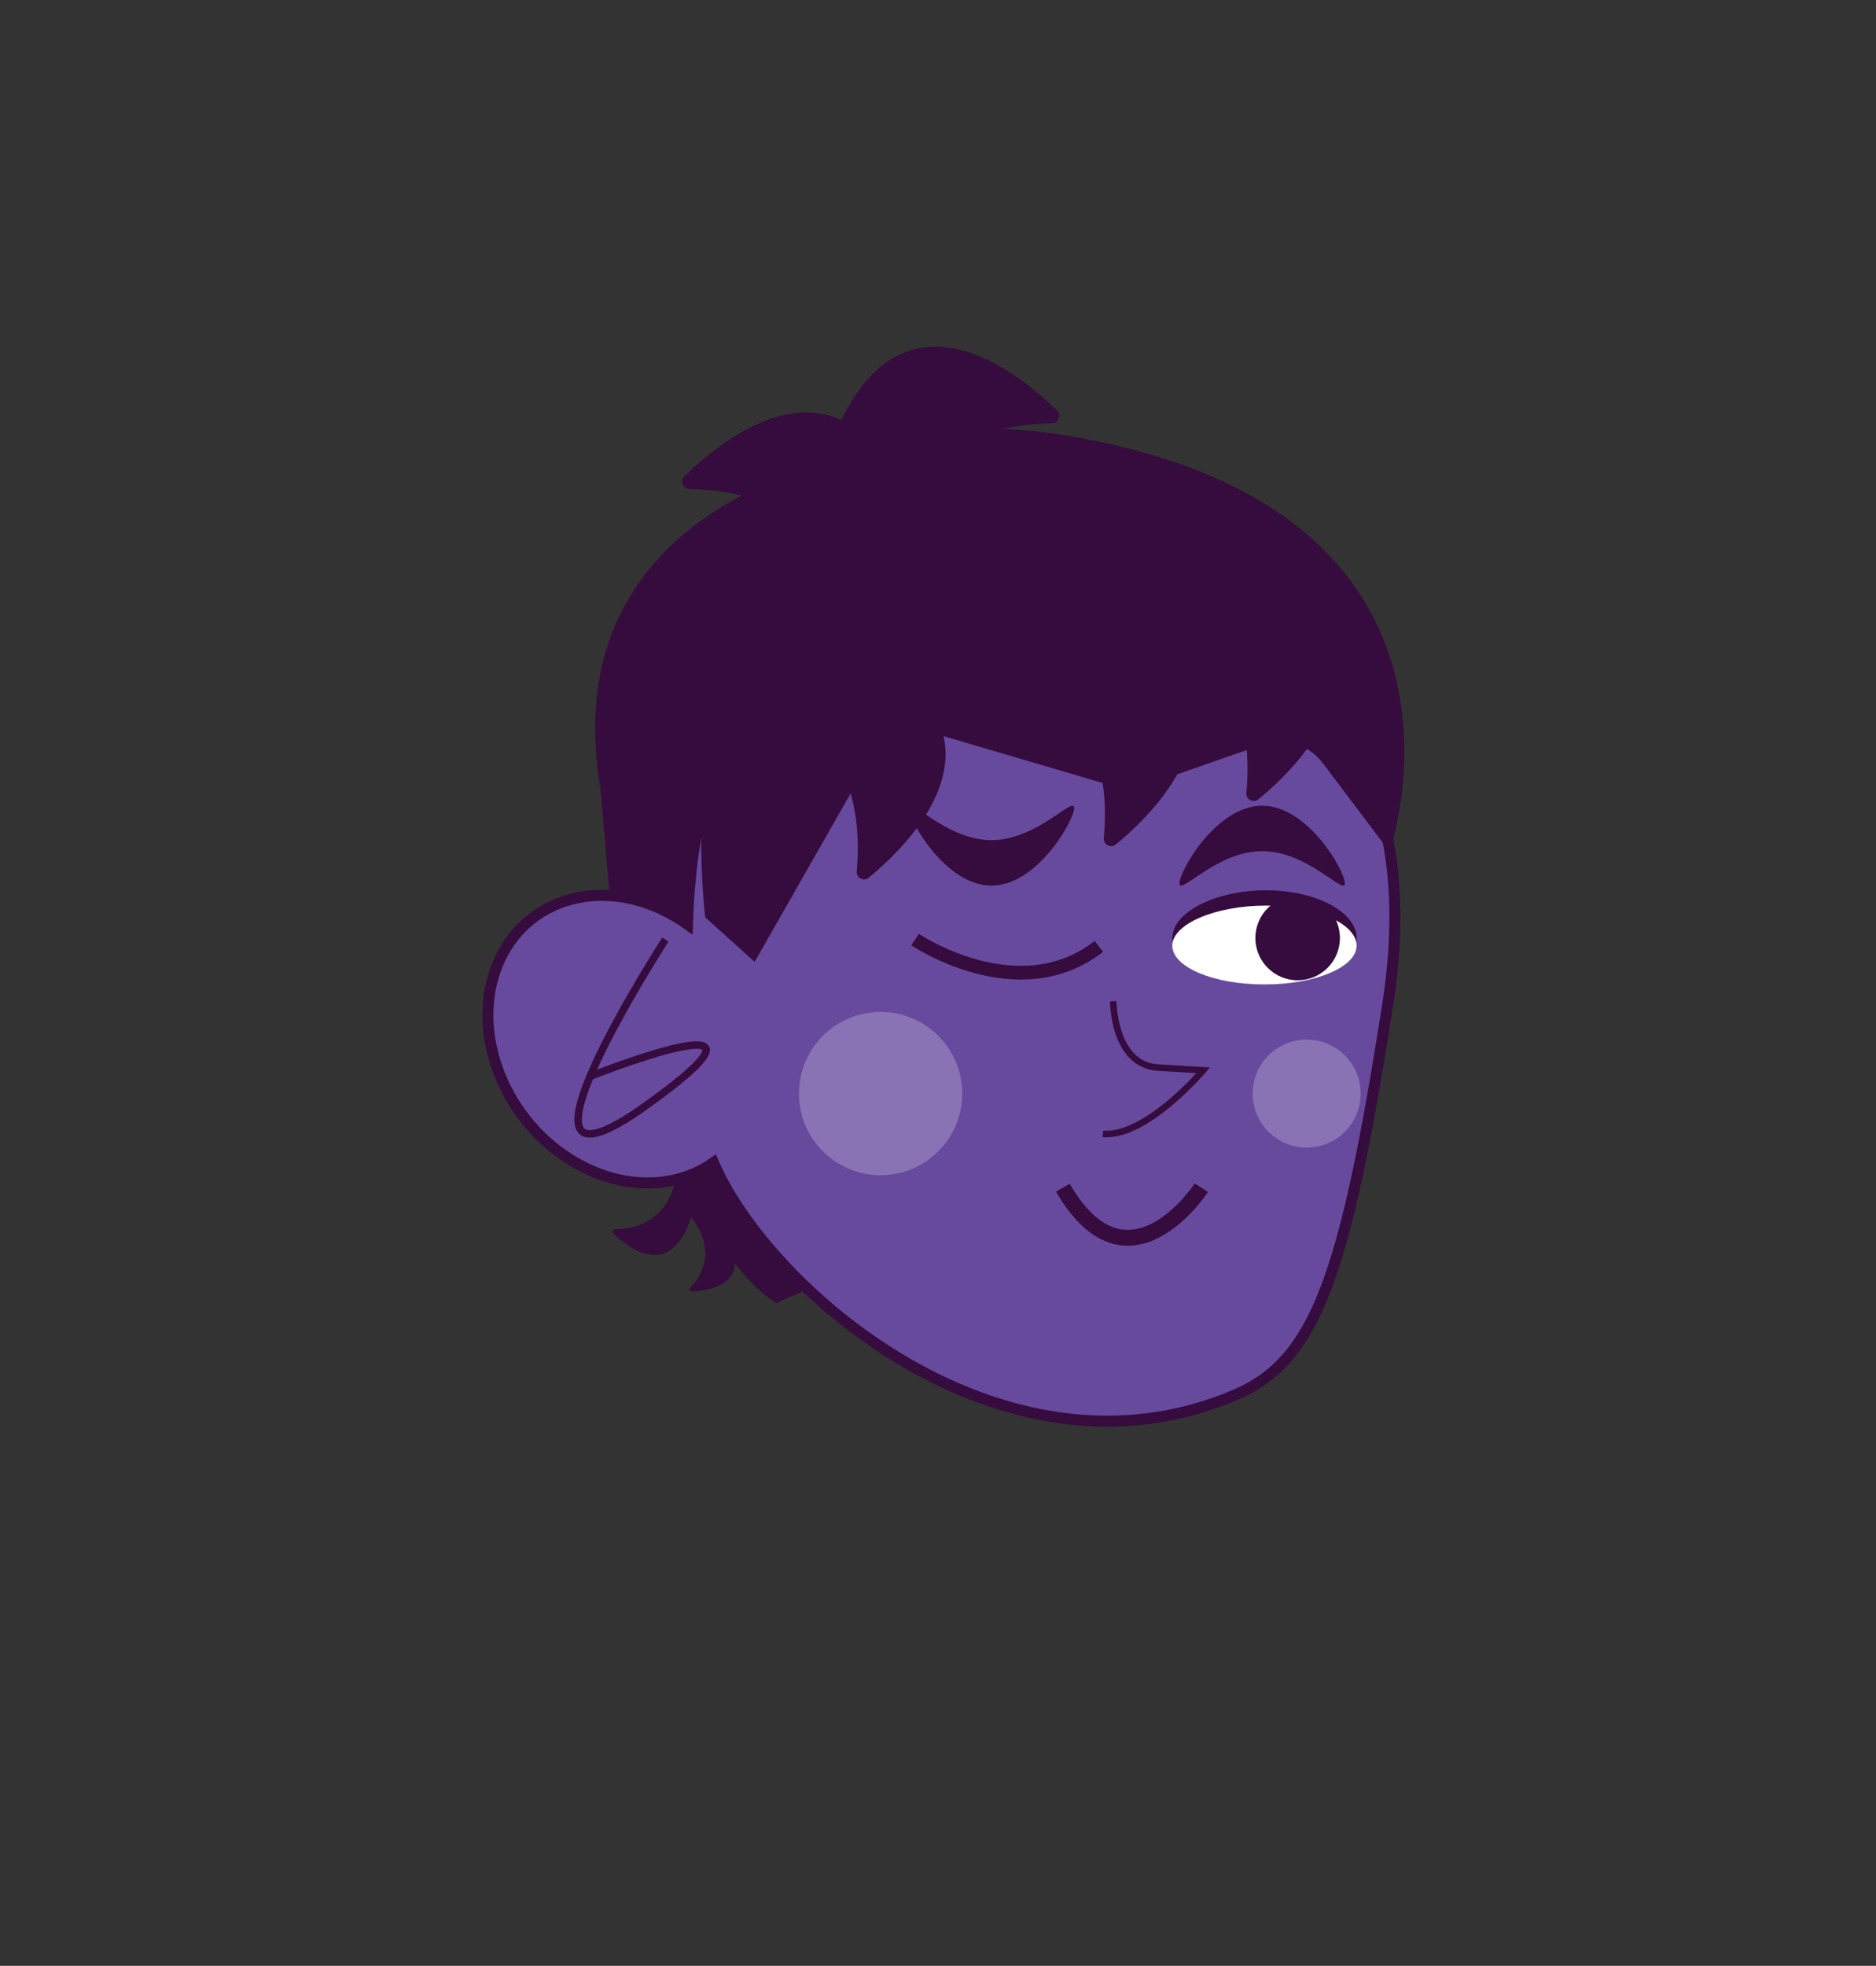 <?xml version="1.0" encoding="UTF-8"?><svg id="Layer_1" xmlns="http://www.w3.org/2000/svg" viewBox="0 0 682.93 715.38"><rect x="0" y="0" width="682.93" height="715.38" fill="#333333" stroke="none"/><defs><style>.cls-1{fill:#674a9e;stroke-width:4px;}.cls-1,.cls-2,.cls-3,.cls-4,.cls-5{stroke:#360b3d;stroke-miterlimit:10;}.cls-2{stroke-width:5px;}.cls-2,.cls-3,.cls-4,.cls-5{fill:none;}.cls-3{stroke-width:5.75px;}.cls-4{stroke-width:2.38px;}.cls-6{fill:#360b3d;}.cls-6,.cls-7,.cls-8{stroke-width:0px;}.cls-7{fill:#8973b4;}.cls-8{fill:#fff;}.cls-5{stroke-width:2.73px;}</style></defs><path class="cls-6" d="m246.78,422.07c-.15,12.18-6.02,25-22.79,25.27-.81.01-1.21.99-.63,1.56,5.96,5.85,27.64,23.39,32.01-26.41.19-2.16-1.26-4.14-3.38-4.59h-.03c-2.66-.58-5.14,1.45-5.18,4.17Z"/><path class="cls-6" d="m249.07,440.2c7.33,7.13,11.74,18.12,2.21,28.48-.46.5-.1,1.31.59,1.28,7.01-.24,30.22-3.31,2.43-34.75-1.21-1.37-3.25-1.62-4.75-.59l-.02.02c-1.89,1.29-2.09,3.97-.45,5.56Z"/><path class="cls-6" d="m472.43,264.72c0,70.63-57.25,127.88-127.88,127.88s-127.88-57.25-127.88-127.88,67.28-103.01,137.9-103.01,117.86,32.39,117.86,103.01Z"/><path class="cls-6" d="m216.67,264.72l5.27,61.19s19.44,123.23,60.81,148.34c0,0,33.75-17.84,22.31,4.44"/><path class="cls-1" d="m353.87,215.99c-74.91,0-101.55,52.56-103.62,120.37-12.07-8.58-26.62-12.5-40.34-9.58-25.74,5.47-38.78,32.9-29.12,61.27,9.66,28.37,38.36,46.94,64.1,41.48,5.58-1.18,10.55-3.4,14.84-6.43,19.51,45.7,104.96,120.62,189.8,84.57,29.15-12.38,39.99-42.12,55.6-141.83,24.71-157.85-130.39-149.84-151.26-149.84Z"/><path class="cls-5" d="m242.22,341.92s-66.5,102.9-7.08,60.43c59.43-42.48-20.75-10.49-20.75-10.49"/><path class="cls-6" d="m256.73,333.81l17.98,16.22,42.29-74.18c4.51-7.92,13.83-11.69,22.53-9.13l65.65,19.32c3.91,1.15,8.07,1.05,11.91-.29l42.43-14.76c8.02-2.79,16.91-.08,22.04,6.73l24.26,32.16s43.72-124.62-117.87-151.45c-156.53-25.99-131.22,175.39-131.22,175.39Z"/><path class="cls-6" d="m386.87,212.76c35.76,4.44,71.52,26.03,66.86,75.75-.23,2.4,2.52,3.9,4.37,2.37,19.15-15.72,77.74-74.16-67.2-103.42-6.3-1.27-12.57,2.37-14.6,8.51l-.03.1c-2.55,7.69,2.6,15.7,10.59,16.69Z"/><path class="cls-6" d="m245.01,241.29c35.76,4.44,71.52,26.03,66.86,75.75-.23,2.4,2.52,3.9,4.37,2.37,19.15-15.72,77.74-74.16-67.2-103.42-6.3-1.27-12.57,2.37-14.6,8.51l-.03.1c-2.55,7.69,2.6,15.7,10.59,16.69Z"/><path class="cls-6" d="m334.97,229.19c35.76,4.44,71.52,26.03,66.86,75.75-.23,2.4,2.52,3.9,4.37,2.37,19.15-15.72,77.74-74.16-67.2-103.42-6.3-1.27-12.57,2.37-14.6,8.51l-.03.1c-2.55,7.69,2.6,15.7,10.59,16.69Z"/><path class="cls-6" d="m315.04,229.32c.45-36.29,17.95-74.46,67.88-75.28,2.42-.04,3.59-2.95,1.87-4.64-17.75-17.44-82.33-69.67-95.34,78.66-.57,6.45,3.75,12.32,10.08,13.68l.1.02c7.93,1.7,15.31-4.33,15.41-12.44Z"/><path class="cls-6" d="m318.91,253.25c-.45-36.29-17.95-74.46-67.88-75.28-2.42-.04-3.59-2.95-1.87-4.64,17.75-17.44,82.33-69.67,95.34,78.66.57,6.45-3.75,12.32-10.08,13.68l-.1.02c-7.93,1.7-15.31-4.33-15.41-12.44Z"/><path class="cls-4" d="m405.28,364.35s-.05,23.17,16.34,24.15l16.4.99s-20.88,24.55-36.54,23.14"/><circle class="cls-7" cx="320.57" cy="397.96" r="29.71"/><circle class="cls-7" cx="475.67" cy="397.96" r="19.65"/><path class="cls-6" d="m330.81,294.01c0-4.57,13.48,11.73,30.11,11.73s30.11-16.3,30.11-11.73-13.48,28.27-30.11,28.27-30.11-23.7-30.11-28.27Z"/><path class="cls-6" d="m489.58,321.47c0,4.57-13.48-11.73-30.11-11.73s-30.11,16.3-30.11,11.73,13.48-28.27,30.11-28.27,30.11,23.7,30.11,28.27Z"/><path class="cls-3" d="m437.34,432.21s-26.67,41-50.43,0"/><path class="cls-2" d="m333.12,341.92s37.57,25.39,66.91,2.47"/><path class="cls-6" d="m493.85,341.38c0,9.32-15.02,16.88-33.55,16.88s-33.55-7.56-33.55-16.88,15.58-17.39,34.11-17.39,32.99,8.07,32.99,17.39Z"/><path class="cls-8" d="m493.85,344.12c0,7.81-15.02,14.14-33.55,14.14s-33.55-6.33-33.55-14.14,15.58-14.57,34.11-14.57,32.99,6.76,32.99,14.57Z"/><circle class="cls-6" cx="472.39" cy="341.34" r="15.39"/></svg>